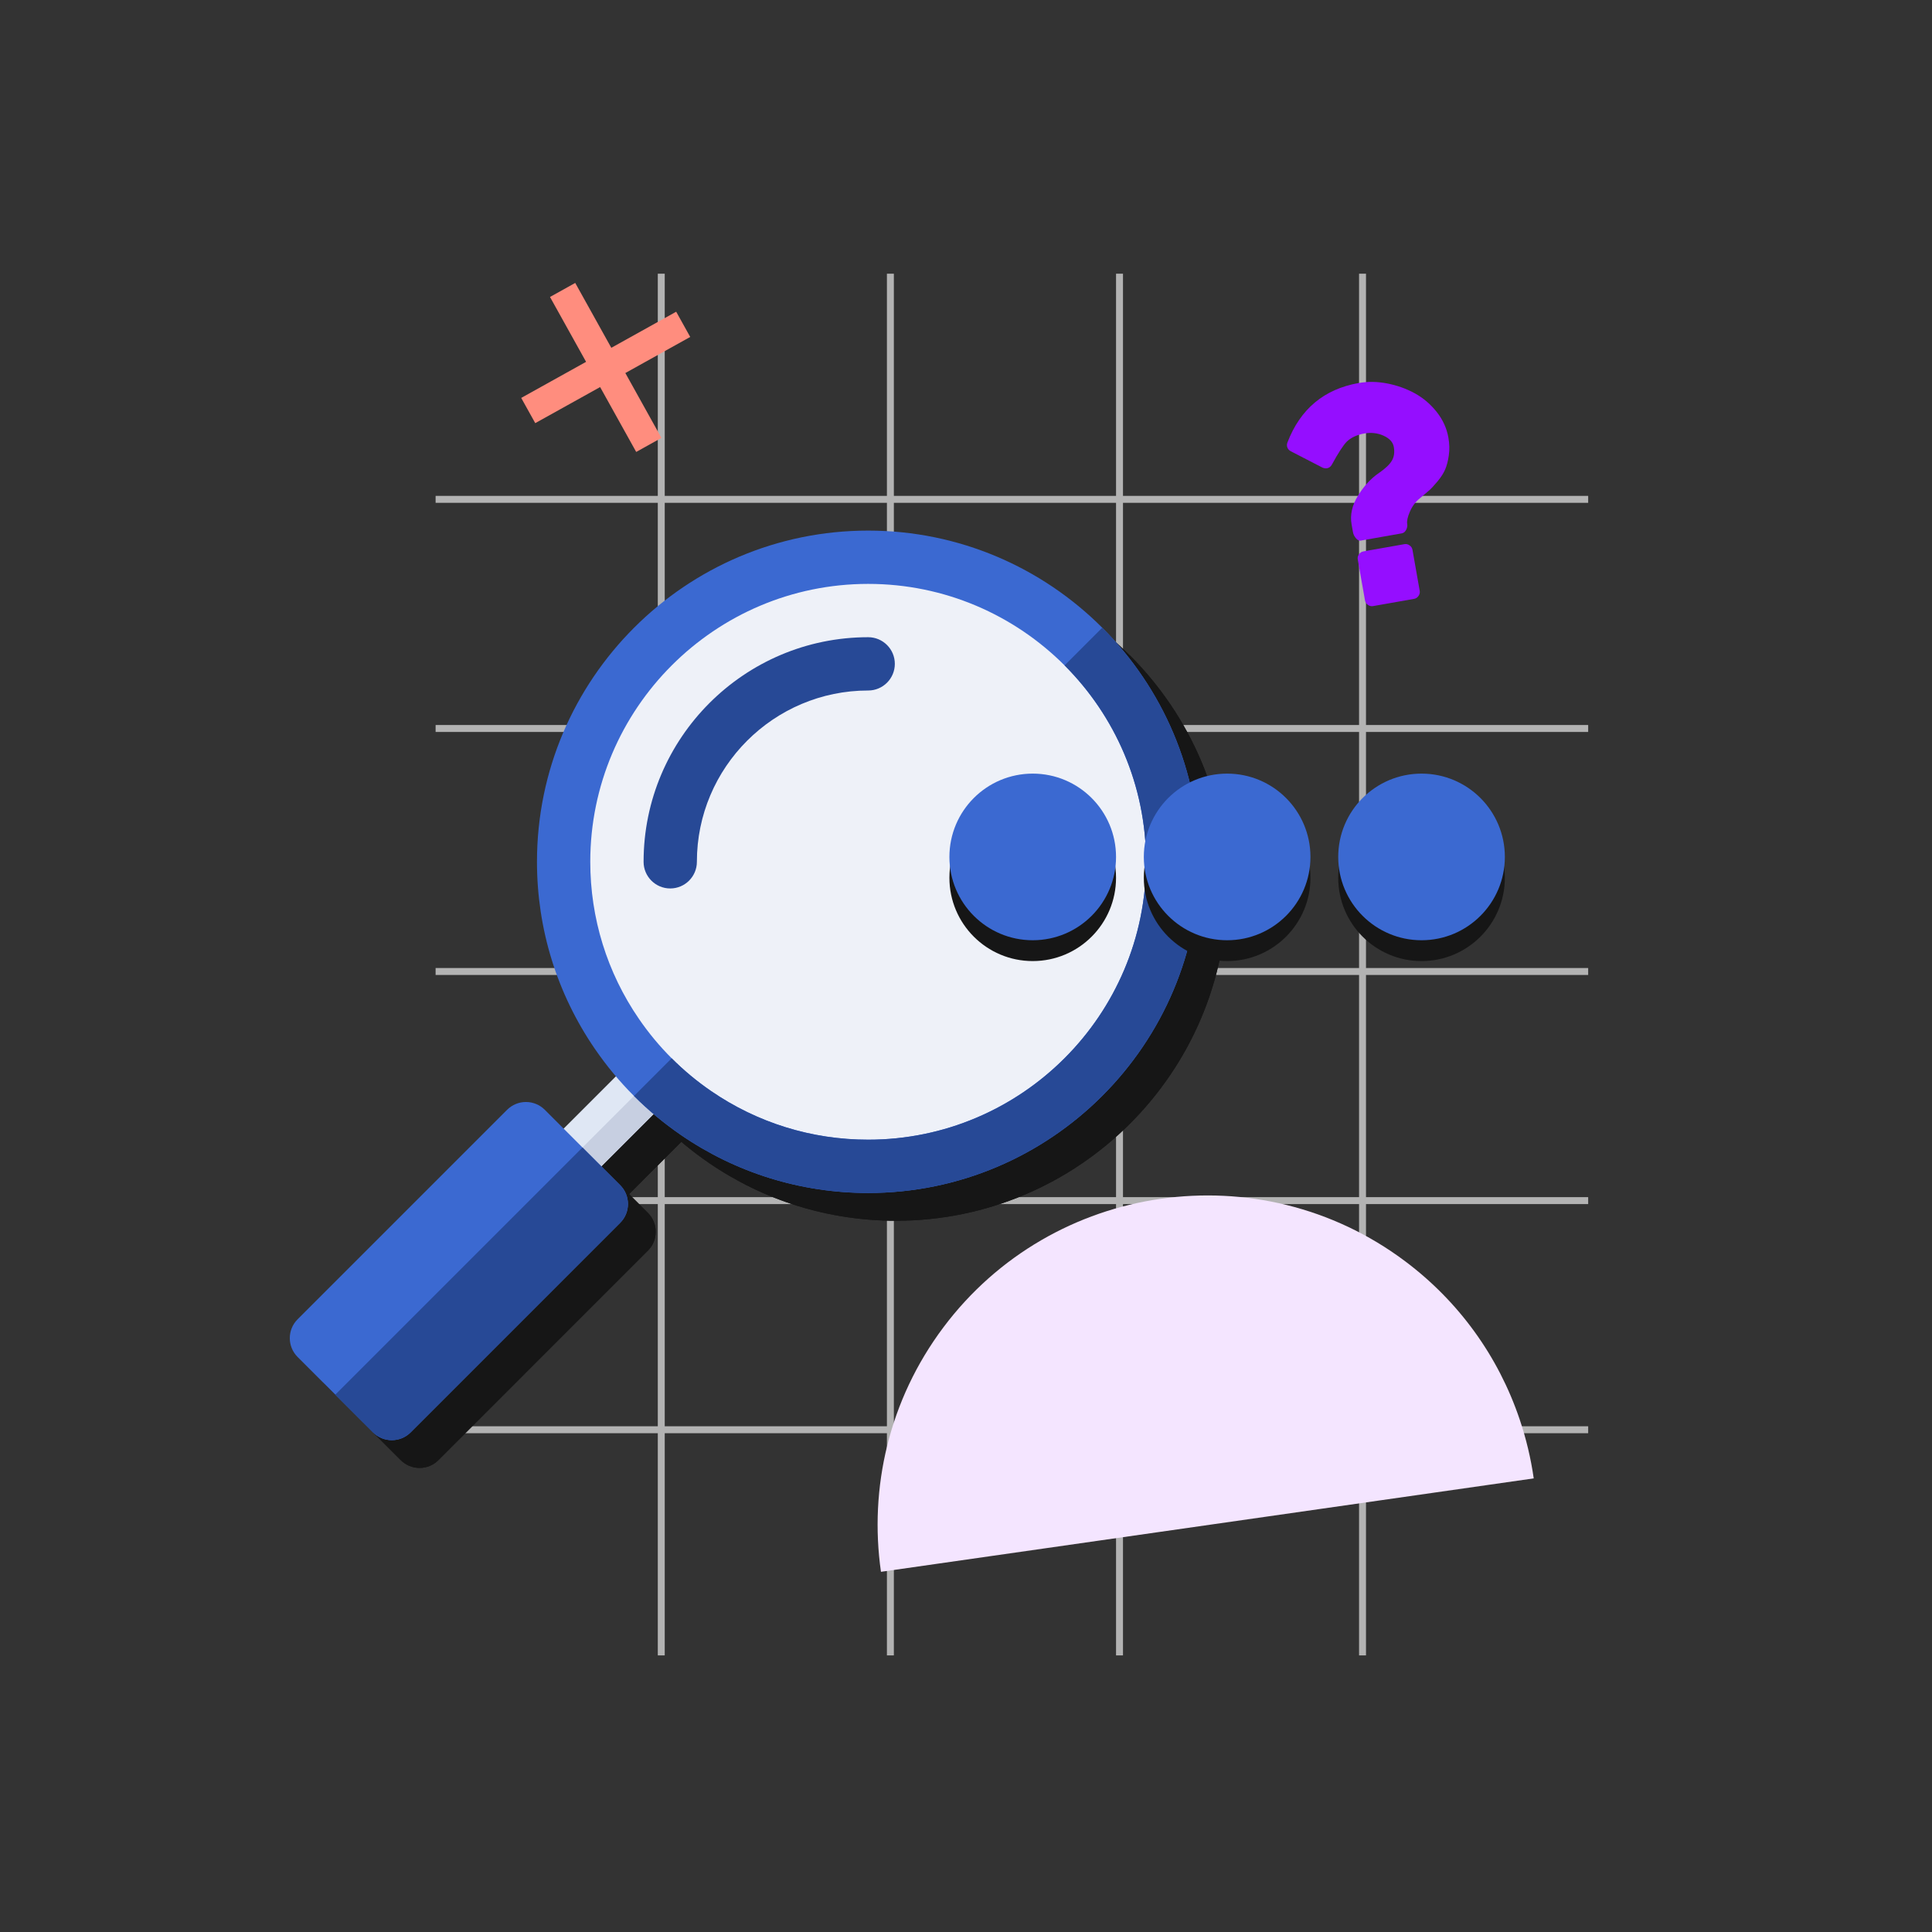 <svg width="258" height="258" viewBox="0 0 258 258" fill="none" xmlns="http://www.w3.org/2000/svg">
    <rect x="0" y="0" width="258" height="258" fill="#333333" stroke="none"/>
    <rect x="58.171" y="66.22" width="153.915" height="0.927" fill="#B3B3B3" />
    <rect x="58.171" y="96.818" width="153.915" height="0.927" fill="#B3B3B3" />
    <rect x="58.171" y="129.27" width="153.915" height="0.927" fill="#B3B3B3" />
    <rect x="58.171" y="159.867" width="153.915" height="0.927" fill="#B3B3B3" />
    <rect x="58.171" y="190.465" width="153.915" height="0.927" fill="#B3B3B3" />
    <rect x="87.842" y="221.063" width="184.513" height="0.927"
        transform="rotate(-90 87.842 221.063)" fill="#B3B3B3" />
    <rect x="118.439" y="221.063" width="184.513" height="0.927"
        transform="rotate(-90 118.439 221.063)" fill="#B3B3B3" />
    <rect x="149.037" y="221.063" width="184.513" height="0.927"
        transform="rotate(-90 149.037 221.063)" fill="#B3B3B3" />
    <rect x="181.489" y="221.063" width="184.513" height="0.927"
        transform="rotate(-90 181.489 221.063)" fill="#B3B3B3" />
    <path
        d="M125.986 177.25C140.554 157.82 168.213 153.86 187.64 168.426C194.794 173.791 200.083 181.093 202.935 189.541C203.806 192.121 204.433 194.753 204.815 197.425L117.644 209.9C116.047 198.735 118.701 186.965 125.986 177.25Z"
        fill="#F4E5FF" />
    <g clip-path="url(#clip0_196_5879)">
        <path
            d="M93.406 150.064L81.495 161.978C80.8 162.673 79.889 163.02 78.978 163.02C78.067 163.02 77.156 162.673 76.461 161.978C75.073 160.588 75.073 158.334 76.461 156.944L88.372 145.03C89.762 143.643 92.016 143.643 93.406 145.03V145.033C94.794 146.423 94.796 148.674 93.406 150.064Z"
            fill="#161616" />
        <path
            d="M93.406 150.064L81.495 161.978C80.8 162.673 79.889 163.02 78.978 163.02C78.067 163.02 77.156 162.673 76.461 161.978L93.406 145.033C94.794 146.423 94.796 148.674 93.406 150.064Z"
            fill="#161616" />
        <path
            d="M160.313 118.792C160.313 141.216 142.07 159.461 119.644 159.461C111.386 159.461 103.432 156.996 96.644 152.335C94.571 150.911 92.65 149.315 90.887 147.552C89.127 145.789 87.525 143.866 86.102 141.79C81.44 135.005 78.975 127.05 78.975 118.792C78.975 96.367 97.221 78.124 119.644 78.124C130.858 78.124 141.026 82.686 148.387 90.052C155.753 97.415 160.313 107.581 160.313 118.792Z"
            fill="#161616" />
        <path
            d="M160.313 118.792C160.313 141.216 142.07 159.461 119.644 159.461C111.386 159.461 103.432 156.996 96.645 152.335C94.571 150.911 92.65 149.315 90.887 147.552L148.387 90.052C155.753 97.415 160.313 107.581 160.313 118.792Z"
            fill="#161616" />
        <path
            d="M89.653 118.795C89.653 120.76 91.247 122.353 93.212 122.353C95.177 122.353 96.77 120.76 96.77 118.795C96.77 106.181 107.032 95.918 119.647 95.918C121.612 95.918 123.205 94.325 123.205 92.36C123.205 90.395 121.612 88.802 119.647 88.802C103.108 88.802 89.653 102.256 89.653 118.795Z"
            fill="#161616" />
        <path
            d="M150.904 87.535C142.898 79.526 131.84 74.565 119.647 74.565C95.257 74.565 75.417 94.405 75.417 118.79C75.417 127.774 78.098 136.424 83.167 143.801C84.716 146.058 86.455 148.152 88.372 150.067C90.289 151.986 92.379 153.72 94.633 155.269C102.013 160.339 110.663 163.02 119.647 163.02C144.032 163.02 163.871 143.18 163.871 118.79C163.871 106.599 158.911 95.544 150.904 87.535ZM119.647 155.903C112.107 155.903 104.853 153.656 98.661 149.403C96.768 148.102 95.015 146.644 93.406 145.033C91.796 143.427 90.334 141.669 89.034 139.773C84.781 133.584 82.534 126.329 82.534 118.79C82.534 98.329 99.183 81.682 119.647 81.682C129.878 81.682 139.157 85.846 145.873 92.566C152.593 99.285 156.755 108.563 156.755 118.79C156.755 139.254 140.108 155.903 119.647 155.903Z"
            fill="#161616" />
        <path
            d="M163.872 118.79C163.872 143.18 144.032 163.02 119.647 163.02C110.663 163.02 102.013 160.339 94.633 155.269C92.379 153.72 90.289 151.986 88.372 150.067L93.406 145.033C95.015 146.644 96.768 148.103 98.661 149.403C104.853 153.656 112.107 155.903 119.647 155.903C140.108 155.903 156.755 139.254 156.755 118.79C156.755 108.563 152.594 99.285 145.873 92.566L150.904 87.535C158.911 95.544 163.872 106.599 163.872 118.79Z"
            fill="#161616" />
        <path
            d="M86.524 167.008L58.547 194.987C57.157 196.378 54.902 196.373 53.516 194.987L48.484 189.955L43.45 184.921C42.065 183.536 42.059 181.28 43.45 179.889L71.429 151.91C72.096 151.243 73 150.869 73.944 150.869C74.888 150.869 75.794 151.243 76.461 151.91L81.495 156.944L86.524 161.976C87.914 163.366 87.914 165.62 86.524 167.008Z"
            fill="#161616" />
        <path
            d="M86.524 167.008L58.547 194.987C57.157 196.378 54.903 196.373 53.516 194.987L48.484 189.955L81.495 156.944L86.524 161.976C87.915 163.366 87.915 165.62 86.524 167.008Z"
            fill="#161616" />
    </g>
    <g clip-path="url(#clip1_196_5879)">
        <path
            d="M89.698 146.356L77.786 158.269C77.091 158.964 76.18 159.311 75.269 159.311C74.358 159.311 73.447 158.964 72.752 158.269C71.364 156.879 71.364 154.625 72.752 153.235L84.663 141.321C86.054 139.934 88.307 139.934 89.698 141.321V141.324C91.085 142.714 91.088 144.965 89.698 146.356Z"
            fill="#DFE7F4" />
        <path
            d="M89.698 146.356L77.786 158.269C77.091 158.964 76.18 159.311 75.269 159.311C74.358 159.311 73.447 158.964 72.752 158.269L89.698 141.324C91.085 142.714 91.088 144.965 89.698 146.356Z"
            fill="#C7CFE1" />
        <path
            d="M156.604 115.084C156.604 137.507 138.361 155.752 115.935 155.752C107.677 155.752 99.723 153.288 92.936 148.626C90.862 147.203 88.941 145.606 87.178 143.843C85.418 142.081 83.817 140.157 82.393 138.081C77.732 131.296 75.267 123.342 75.267 115.084C75.267 92.658 93.512 74.415 115.935 74.415C127.149 74.415 137.317 78.977 144.679 86.343C152.045 93.707 156.604 103.872 156.604 115.084Z"
            fill="#EEF1F8" />
        <path
            d="M156.604 115.084C156.604 137.507 138.361 155.752 115.936 155.752C107.677 155.752 99.723 153.288 92.936 148.626C90.862 147.203 88.941 145.606 87.178 143.843L144.679 86.343C152.045 93.707 156.604 103.872 156.604 115.084Z"
            fill="#EEF1F8" />
        <path
            d="M85.945 115.086C85.945 117.051 87.538 118.644 89.503 118.644C91.468 118.644 93.062 117.051 93.062 115.086C93.062 102.472 103.324 92.21 115.938 92.21C117.903 92.21 119.496 90.616 119.496 88.651C119.496 86.686 117.903 85.093 115.938 85.093C99.4 85.093 85.945 98.547 85.945 115.086Z"
            fill="#274996" />
        <path
            d="M147.196 83.826C139.189 75.817 128.132 70.856 115.938 70.856C91.548 70.856 71.708 90.696 71.708 115.081C71.708 124.065 74.389 132.715 79.459 140.093C81.008 142.349 82.747 144.443 84.663 146.358C86.58 148.277 88.67 150.011 90.924 151.56C98.304 156.63 106.954 159.311 115.938 159.311C140.323 159.311 160.163 139.471 160.163 115.081C160.163 102.89 155.202 91.835 147.196 83.826ZM115.938 152.194C108.399 152.194 101.144 149.947 94.952 145.694C93.059 144.394 91.306 142.935 89.698 141.324C88.087 139.718 86.625 137.96 85.325 136.064C81.072 129.875 78.825 122.62 78.825 115.081C78.825 94.62 95.474 77.973 115.938 77.973C126.17 77.973 135.448 82.137 142.164 88.858C148.885 95.576 153.046 104.854 153.046 115.081C153.046 135.545 136.399 152.194 115.938 152.194Z"
            fill="#3B69D1" />
        <path
            d="M160.163 115.081C160.163 139.471 140.323 159.311 115.938 159.311C106.954 159.311 98.304 156.63 90.924 151.56C88.67 150.011 86.58 148.277 84.664 146.358L89.698 141.324C91.306 142.935 93.059 144.394 94.952 145.694C101.144 149.947 108.399 152.194 115.938 152.194C136.399 152.194 153.046 135.545 153.046 115.081C153.046 104.854 148.885 95.576 142.164 88.858L147.196 83.826C155.202 91.835 160.163 102.89 160.163 115.081Z"
            fill="#274996" />
        <path
            d="M82.815 163.299L54.839 191.278C53.448 192.669 51.194 192.665 49.807 191.278L44.775 186.246L39.741 181.212C38.356 179.827 38.35 177.571 39.741 176.18L67.72 148.201C68.387 147.535 69.291 147.16 70.235 147.16C71.179 147.16 72.085 147.535 72.752 148.201L77.786 153.235L82.815 158.267C84.206 159.657 84.206 161.911 82.815 163.299Z"
            fill="#3B69D1" />
        <path
            d="M82.816 163.299L54.839 191.278C53.448 192.669 51.194 192.665 49.807 191.278L44.775 186.246L77.786 153.235L82.816 158.267C84.206 159.657 84.206 161.911 82.816 163.299Z"
            fill="#274996" />
    </g>
    <ellipse cx="137.91" cy="117.216" rx="11.126" ry="11.126" fill="#161616" />
    <ellipse cx="163.872" cy="117.216" rx="11.126" ry="11.126" fill="#161616" />
    <ellipse cx="189.833" cy="117.216" rx="11.126" ry="11.126" fill="#161616" />
    <ellipse cx="137.91" cy="114.435" rx="11.126" ry="11.126" fill="#3B69D1" />
    <ellipse cx="163.872" cy="114.435" rx="11.126" ry="11.126" fill="#3B69D1" />
    <ellipse cx="189.833" cy="114.435" rx="11.126" ry="11.126" fill="#3B69D1" />
    <g clip-path="url(#clip2_196_5879)">
        <path
            d="M187.548 72.667L182.069 73.633C181.826 73.676 181.629 73.805 181.478 74.02C181.328 74.235 181.274 74.464 181.317 74.707L182.283 80.186C182.326 80.43 182.455 80.627 182.67 80.777C182.885 80.927 183.114 80.981 183.357 80.938L188.836 79.972C189.079 79.93 189.277 79.8 189.426 79.586C189.577 79.371 189.631 79.142 189.588 78.898L188.622 73.419C188.579 73.176 188.45 72.979 188.235 72.828C188.021 72.678 187.791 72.624 187.548 72.667Z"
            fill="#950EFF" />
        <path
            d="M191.847 54.998C191.02 53.958 190.043 53.131 188.914 52.514C187.786 51.897 186.562 51.461 185.247 51.207C183.931 50.953 182.664 50.932 181.447 51.147C176.82 51.963 173.647 54.61 171.925 59.087C171.839 59.306 171.834 59.527 171.912 59.748C171.991 59.97 172.142 60.139 172.367 60.257L176.614 62.45C176.833 62.537 177.034 62.564 177.217 62.532C177.491 62.484 177.705 62.32 177.86 62.042C178.714 60.479 179.375 59.46 179.84 58.986C180.417 58.429 181.199 58.064 182.189 57.889C183.117 57.726 183.978 57.825 184.771 58.187C185.565 58.549 186.018 59.05 186.13 59.689C186.256 60.404 186.169 61.016 185.866 61.525C185.563 62.033 184.999 62.572 184.173 63.141C183.081 63.883 182.138 64.9 181.346 66.194C180.554 67.487 180.269 68.765 180.492 70.028L180.673 71.055C180.724 71.344 180.854 71.616 181.064 71.869C181.273 72.123 181.492 72.229 181.721 72.189L187.199 71.223C187.443 71.18 187.635 71.024 187.776 70.755C187.917 70.488 187.965 70.225 187.919 69.966C187.852 69.586 187.971 69.039 188.277 68.326C188.583 67.613 189.017 67.026 189.579 66.566C190.113 66.127 190.53 65.775 190.829 65.51C191.128 65.246 191.507 64.837 191.967 64.285C192.426 63.733 192.765 63.207 192.982 62.706C193.2 62.205 193.364 61.575 193.474 60.818C193.584 60.062 193.566 59.272 193.421 58.45C193.198 57.187 192.673 56.036 191.847 54.998Z"
            fill="#950EFF" />
    </g>
    <g clip-path="url(#clip3_196_5879)">
        <path
            d="M92.172 44.996L90.298 41.627L81.635 46.446L76.816 37.783L73.447 39.657L78.266 48.32L69.603 53.138L71.477 56.507L80.14 51.689L84.958 60.352L88.327 58.478L83.509 49.815L92.172 44.996Z"
            fill="#FF8D7E" />
    </g>
    <defs>
        <clipPath id="clip0_196_5879">
            <rect width="121.463" height="121.463" fill="white"
                transform="translate(42.409 74.565)" />
        </clipPath>
        <clipPath id="clip1_196_5879">
            <rect width="121.463" height="121.463" fill="white"
                transform="translate(38.7 70.856)" />
        </clipPath>
        <clipPath id="clip2_196_5879">
            <rect width="29.67" height="29.67" fill="white"
                transform="translate(166.653 53.756) rotate(-10)" />
        </clipPath>
        <clipPath id="clip3_196_5879">
            <rect width="19.471" height="19.471" fill="white"
                transform="translate(74.194 37.035) rotate(15.915)" />
        </clipPath>
    </defs>
</svg>
